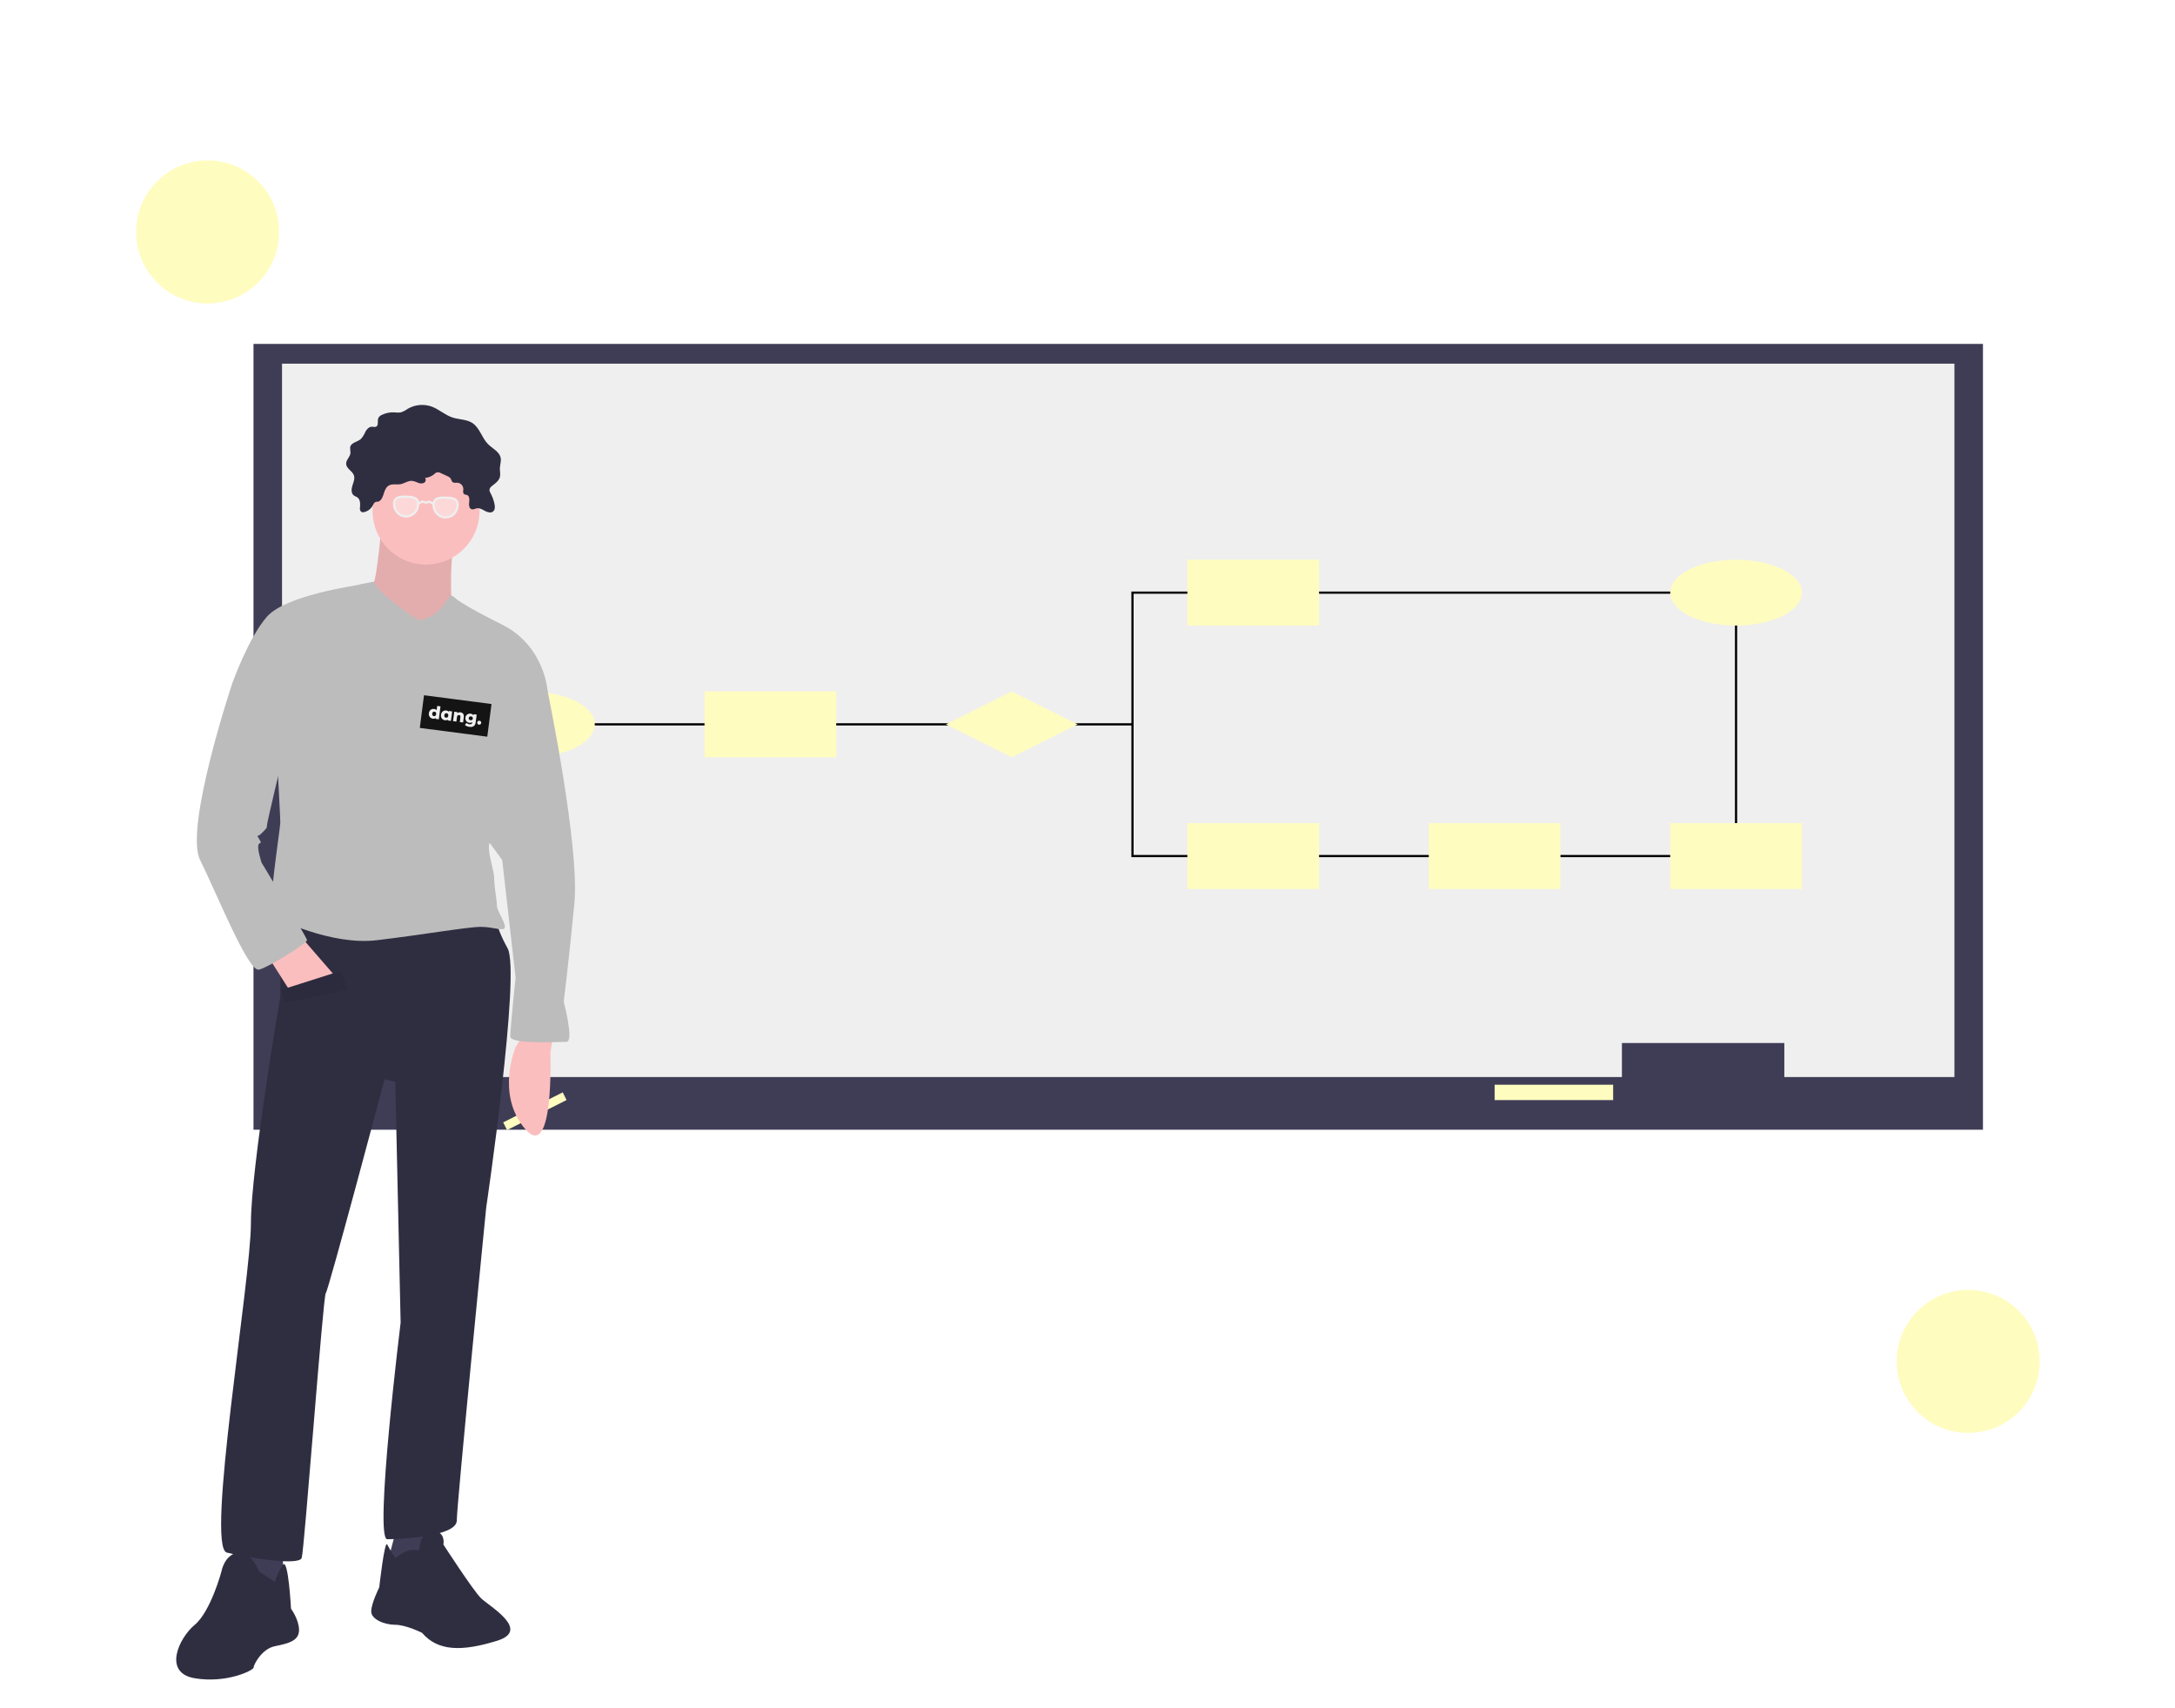 <svg width="991" height="778" viewBox="0 0 991 778" fill="none" xmlns="http://www.w3.org/2000/svg">
<g clip-path="url(#clip0)">
<path d="M289.58 0L131.726 85.502C134.426 90.149 136.165 95.291 136.841 100.622C137.516 105.954 137.115 111.367 135.66 116.54C134.206 121.714 131.728 126.543 128.373 130.741C125.018 134.939 120.854 138.421 116.129 140.981C111.403 143.54 106.212 145.125 100.863 145.642C95.514 146.158 90.115 145.596 84.987 143.988C79.859 142.38 75.106 139.758 71.01 136.28C66.914 132.801 63.557 128.536 61.14 123.736L7.316 152.89L146.736 410.284L428.999 257.394L289.58 0Z" fill="white"/>
<path d="M94.603 138.255C112.601 138.255 127.19 123.665 127.19 105.668C127.19 87.67 112.601 73.081 94.603 73.081C76.606 73.081 62.016 87.67 62.016 105.668C62.016 123.665 76.606 138.255 94.603 138.255Z" fill="#FFFCC0"/>
<path d="M685.955 689.064L856.627 633.393C854.809 628.336 854.024 622.965 854.32 617.599C854.616 612.233 855.985 606.981 858.348 602.154C860.71 597.327 864.018 593.024 868.074 589.499C872.131 585.973 876.853 583.298 881.962 581.632C887.072 579.965 892.463 579.341 897.818 579.796C903.173 580.252 908.382 581.778 913.136 584.283C917.89 586.788 922.093 590.223 925.496 594.382C928.899 598.542 931.432 603.342 932.946 608.499L991.14 589.516L900.363 311.22L595.178 410.767L685.955 689.064Z" fill="white"/>
<path d="M896.775 652.831C914.772 652.831 929.362 638.241 929.362 620.244C929.362 602.246 914.772 587.656 896.775 587.656C878.777 587.656 864.188 602.246 864.188 620.244C864.188 638.241 878.777 652.831 896.775 652.831Z" fill="#FFFCC0"/>
<g filter="url(#filter0_d)">
<path d="M903.5 152.678H115.5V510.678H903.5V152.678Z" fill="#3F3D56"/>
</g>
<path d="M890.5 165.678H128.5V490.678H890.5V165.678Z" fill="#EFEFEF"/>
<path d="M813 475.178H739V500.178H813V475.178Z" fill="#3F3D56"/>
<path d="M735 494.178H681V501.178H735V494.178Z" fill="#FFFCC0"/>
<g filter="url(#filter1_i)">
<path d="M152 770.178C235.947 770.178 304 757.642 304 742.178C304 726.714 235.947 714.178 152 714.178C68.053 714.178 0 726.714 0 742.178C0 757.642 68.053 770.178 152 770.178Z" fill="white"/>
</g>
<g filter="url(#filter2_d)">
<path d="M245 328H516M516 328V268H791V388H516V328Z" stroke="black"/>
<path d="M791 283C807.569 283 821 276.284 821 268C821 259.716 807.569 253 791 253C774.431 253 761 259.716 761 268C761 276.284 774.431 283 791 283Z" fill="#FFFCC0"/>
<rect x="541" y="253" width="60" height="30" fill="#FFFCC0"/>
<rect x="541" y="373" width="60" height="30" fill="#FFFCC0"/>
<rect x="651" y="373" width="60" height="30" fill="#FFFCC0"/>
<rect x="761" y="373" width="60" height="30" fill="#FFFCC0"/>
<path d="M461 313L491 328L461 343L431 328L461 313Z" fill="#FFFCC0"/>
<rect x="321" y="313" width="60" height="30" fill="#FFFCC0"/>
<path d="M241 343C257.569 343 271 336.284 271 328C271 319.716 257.569 313 241 313C224.431 313 211 319.716 211 328C211 336.284 224.431 343 241 343Z" fill="#FFFCC0"/>
</g>
<g filter="url(#filter3_d)">
<path d="M256.39 493.658L229.273 507.339L231.028 510.834L258.144 497.153L256.39 493.658Z" fill="#FFFCC0"/>
<path d="M251.979 468.211L250.761 475.521C250.761 475.521 252.588 526.078 239.188 510.24C225.787 494.403 234.924 473.084 234.924 473.084L238.579 466.993L251.979 468.211Z" fill="#FBBEBE"/>
<path d="M174.014 234.31C174.014 234.31 171.578 259.893 170.36 261.111C169.141 262.33 188.633 285.476 188.633 285.476L205.688 269.639C205.688 269.639 204.47 246.493 208.125 241.62C211.779 236.747 174.014 234.31 174.014 234.31Z" fill="#FBBEBE"/>
<path opacity="0.1" d="M174.014 234.31C174.014 234.31 171.578 259.893 170.36 261.111C169.141 262.33 188.633 285.476 188.633 285.476L205.688 269.639C205.688 269.639 204.47 246.493 208.125 241.62C211.779 236.747 174.014 234.31 174.014 234.31Z" fill="#141414"/>
<path d="M128.939 700.894V722.822L120.411 724.041L108.229 720.386L111.883 697.239L128.939 700.894Z" fill="#3F3D56"/>
<path d="M117.975 711.858C117.975 711.858 114.32 702.112 108.229 703.33C102.138 704.549 100.919 711.858 100.919 711.858C100.919 711.858 96.046 730.132 88.737 736.223C81.428 742.314 74.118 758.151 88.737 760.588C103.356 763.024 115.538 756.933 115.538 755.715C115.538 754.496 119.193 747.187 125.284 745.969C131.375 744.75 136.248 743.532 136.248 738.659C136.248 733.786 132.593 728.913 132.593 728.913C132.593 728.913 131.375 705.805 128.939 708.832C127.254 711.223 126.016 713.899 125.284 716.731L117.975 711.858Z" fill="#2F2E41"/>
<path d="M181.322 689.93L176.449 708.203L188.631 710.64L194.722 704.549L195.94 688.712L181.322 689.93Z" fill="#3F3D56"/>
<path d="M180.105 705.767C180.105 705.767 184.978 702.112 187.414 702.112H191.069C191.069 702.112 191.069 693.585 197.16 693.585C203.251 693.585 202.033 699.676 202.033 699.676C202.033 699.676 215.434 720.386 219.088 724.041C222.743 727.695 242.235 738.659 226.398 743.532C210.561 748.405 199.596 748.405 192.287 739.878C192.287 739.878 184.978 736.223 180.105 736.223C175.232 736.223 169.141 733.786 169.141 730.132C169.141 726.477 172.795 719.168 172.795 719.168C172.795 719.168 175.232 697.239 176.45 699.676C177.668 702.112 180.105 705.767 180.105 705.767Z" fill="#2F2E41"/>
<path d="M127.72 409.736V449.938C127.72 449.938 114.32 527.905 114.32 553.488C114.32 579.071 93.61 700.894 103.356 703.331C113.102 705.767 136.248 709.422 137.466 705.767C138.685 702.112 147.212 586.38 148.43 585.162C149.649 583.944 175.232 487.703 175.232 487.703L180.105 488.921L182.541 598.562C182.541 598.562 170.359 697.239 176.45 697.239C182.541 697.239 208.124 696.021 208.124 688.712C208.124 681.402 221.525 546.178 221.525 546.178C221.525 546.178 237.362 438.974 231.27 428.01C225.179 417.046 225.179 410.954 225.179 410.954L127.72 409.736Z" fill="#2F2E41"/>
<path d="M194.115 253.193C207.571 253.193 218.479 242.285 218.479 228.828C218.479 215.372 207.571 204.464 194.115 204.464C180.658 204.464 169.75 215.372 169.75 228.828C169.75 242.285 180.658 253.193 194.115 253.193Z" fill="#FBBEBE"/>
<path d="M187.501 276.5C187.501 276.5 171.719 265.873 170.501 261C170.501 261 164.501 262 163.001 262.5C162.001 262.833 130.158 267.203 121.63 276.949C113.102 286.694 105.793 307.404 105.793 307.404L126.503 346.388C126.503 346.388 127.721 368.316 127.721 370.753C127.721 373.189 121.63 412.173 124.067 413.391C126.503 414.609 150.868 426.791 171.578 424.355C192.288 421.918 212.998 418.264 219.089 418.264C225.18 418.264 230.053 420.7 230.053 418.264C230.053 415.827 226.398 410.954 226.398 408.518C226.398 406.081 225.18 399.99 225.18 396.336C225.18 392.681 222.743 386.59 222.743 381.717C222.743 376.844 249.545 311.059 249.545 311.059C249.545 311.059 248.326 290.349 228.835 280.603C209.343 270.857 207.501 268.5 207.501 268.5C207.501 268.5 206.501 267.703 205.501 267.203C204.473 267.203 200.747 277.282 191.001 278.5L187.501 276.5Z" fill="#BCBCBC"/>
<path d="M122.848 432.883L131.376 446.283L153.304 441.41L137.467 423.137L122.848 432.883Z" fill="#FBBEBE"/>
<path d="M242.235 301.313L249.544 311.059C249.544 311.059 264.163 381.717 261.726 407.3C259.29 432.883 256.854 452.374 256.854 452.374C256.854 452.374 261.726 470.648 258.072 470.648C254.417 470.648 232.489 471.866 232.489 468.211C232.489 464.557 234.925 441.41 234.925 441.41L228.834 387.808L215.434 369.534L242.235 301.313Z" fill="#BCBCBC"/>
<path d="M177.566 217C179.06 216.367 180.786 216.88 182.386 216.61C184.264 216.293 185.945 214.901 187.841 215.077C188.74 215.244 189.613 215.527 190.439 215.92C190.853 216.115 191.302 216.224 191.759 216.24C192.217 216.256 192.672 216.18 193.099 216.016C193.303 215.921 193.483 215.783 193.626 215.61C193.769 215.437 193.873 215.235 193.928 215.017C193.983 214.8 193.99 214.573 193.946 214.353C193.903 214.133 193.811 213.925 193.678 213.745C195.283 213.603 196.8 212.95 198.005 211.882C198.246 211.632 198.525 211.423 198.831 211.262C199.189 211.169 199.562 211.15 199.927 211.207C200.292 211.264 200.641 211.395 200.954 211.593L203.741 212.878C204.369 213.1 204.922 213.495 205.334 214.017C205.666 214.534 205.731 215.23 206.2 215.625C206.8 216.13 207.695 215.883 208.478 215.933C209.188 216.002 209.848 216.329 210.332 216.853C210.817 217.376 211.093 218.059 211.107 218.773C211.096 219.591 210.799 220.594 211.446 221.095C211.821 221.385 212.354 221.339 212.793 221.517C213.933 221.98 213.937 223.566 213.769 224.784C213.601 226.003 213.684 227.61 214.855 227.985C215.68 228.249 216.523 227.686 217.379 227.56C218.672 227.371 219.868 228.179 221.018 228.798C222.169 229.416 223.698 229.834 224.695 228.99C225.623 228.205 225.563 226.768 225.308 225.58C224.942 223.876 224.34 222.231 223.521 220.693C223.217 220.24 223.039 219.716 223.002 219.172C223.072 218.789 223.222 218.426 223.442 218.105C223.662 217.785 223.948 217.514 224.28 217.312C225.69 216.198 227.312 215.075 227.768 213.337C228.103 212.062 227.726 210.716 227.756 209.397C227.791 207.793 228.429 206.195 228.13 204.619C227.587 201.76 224.406 200.385 222.353 198.324C219.532 195.492 218.616 190.963 215.286 188.751C212.622 186.982 209.137 187.193 206.104 186.181C202.771 185.069 200.089 182.514 196.802 181.274C195.008 180.612 193.089 180.356 191.184 180.523C189.279 180.69 187.435 181.277 185.783 182.241C184.802 182.968 183.707 183.527 182.543 183.896C181.563 184.009 180.572 183.998 179.595 183.861C177.652 183.761 175.716 184.161 173.971 185.022C173.304 185.289 172.748 185.776 172.396 186.403C171.808 187.71 172.662 189.754 171.372 190.379C170.771 190.67 170.061 190.391 169.393 190.406C168.093 190.434 167.094 191.565 166.476 192.708C165.993 193.917 165.301 195.03 164.431 195.998C162.843 197.389 159.958 197.619 159.543 199.689C159.535 200.565 159.585 201.441 159.692 202.311C159.572 204.146 157.608 205.54 157.711 207.375C157.829 209.493 160.519 210.527 161.238 212.522C161.786 214.041 161.065 215.683 160.569 217.22C160.074 218.757 159.924 220.726 161.204 221.71C161.707 222.096 162.352 222.254 162.864 222.626C164.189 223.59 164.172 225.534 164.025 227.166C163.94 227.505 163.94 227.859 164.024 228.198C164.108 228.537 164.273 228.85 164.506 229.11C164.725 229.242 164.97 229.327 165.224 229.357C165.478 229.388 165.735 229.364 165.979 229.287C166.774 229.094 167.522 228.741 168.176 228.248C168.83 227.756 169.377 227.135 169.783 226.424C170.209 225.719 170.295 225.097 171.07 224.723C171.596 224.469 172.235 224.696 172.77 224.366C175.317 222.798 174.44 218.324 177.566 217Z" fill="#2F2E41"/>
<path d="M109.447 303.75L105.792 307.404C105.792 307.404 83.864 373.189 91.173 387.808C98.483 402.427 113.102 438.974 117.974 437.756C122.847 436.537 139.903 425.573 139.903 424.355C139.903 423.137 119.193 389.026 119.193 389.026C119.193 389.026 116.756 381.717 117.974 380.499C119.193 379.28 119.193 380.499 117.974 378.062C116.756 375.626 116.756 378.062 119.193 375.626C121.629 373.189 121.629 373.189 121.629 371.971C121.629 370.753 128.939 340.297 128.939 340.297L109.447 303.75Z" fill="#BCBCBC"/>
<path d="M128.328 446.892L155.13 438.365L158.784 446.892L129.547 452.983L128.328 446.892Z" fill="#2F2E41"/>
<path opacity="0.1" d="M128.328 446.892L155.13 438.365L158.784 446.892L129.547 452.983L128.328 446.892Z" fill="#141414"/>
<path d="M190.529 225.728C190.453 228.883 187.916 231.354 184.894 231.281C181.871 231.208 179.456 228.617 179.533 225.462C179.552 224.673 179.721 224.105 179.978 223.688C180.234 223.276 180.599 222.977 181.074 222.761C182.055 222.315 183.447 222.244 185.111 222.284C186.775 222.324 188.163 222.463 189.121 222.956C189.584 223.194 189.934 223.51 190.17 223.935C190.407 224.363 190.549 224.939 190.529 225.728Z" fill="white" fill-opacity="0.4" stroke="#EFEFEF"/>
<path d="M208.526 226.163C208.449 229.318 205.912 231.789 202.89 231.716C199.867 231.643 197.452 229.052 197.529 225.897C197.548 225.108 197.717 224.54 197.975 224.123C198.23 223.711 198.595 223.412 199.07 223.196C200.051 222.75 201.443 222.679 203.107 222.719C204.771 222.759 206.159 222.898 207.117 223.391C207.58 223.629 207.931 223.945 208.166 224.37C208.404 224.798 208.545 225.374 208.526 226.163Z" fill="white" fill-opacity="0.4" stroke="#EFEFEF"/>
<path d="M190.538 225.416L192.374 224.553C192.494 224.496 192.632 224.49 192.757 224.535L193.893 224.944C193.994 224.981 194.105 224.983 194.209 224.952L195.363 224.598C195.49 224.559 195.627 224.572 195.744 224.634L197.536 225.585" stroke="#EFEFEF"/>
<rect width="31" height="15" transform="matrix(0.992 0.129 -0.128 0.992 193.193 312.74)" fill="#141414"/>
<path d="M200.702 317.812L199.942 323.699L198.506 323.513L198.561 323.084C198.238 323.381 197.796 323.493 197.235 323.42C196.844 323.37 196.499 323.233 196.199 323.012C195.9 322.785 195.678 322.49 195.531 322.126C195.389 321.764 195.347 321.36 195.405 320.916C195.462 320.472 195.605 320.095 195.833 319.786C196.067 319.472 196.357 319.246 196.703 319.108C197.049 318.97 197.417 318.926 197.809 318.977C198.322 319.044 198.699 319.243 198.941 319.576L199.194 317.616L200.702 317.812ZM197.707 322.263C197.966 322.297 198.192 322.235 198.385 322.077C198.578 321.914 198.695 321.671 198.737 321.348C198.778 321.031 198.725 320.771 198.579 320.57C198.438 320.368 198.236 320.251 197.971 320.216C197.707 320.182 197.479 320.244 197.286 320.402C197.094 320.56 196.977 320.797 196.936 321.115C196.894 321.437 196.946 321.702 197.092 321.909C197.238 322.111 197.443 322.229 197.707 322.263ZM206.013 320.114L205.458 324.414L204.022 324.228L204.077 323.8C203.754 324.097 203.309 324.208 202.743 324.135C202.352 324.084 202.006 323.948 201.707 323.726C201.413 323.5 201.193 323.205 201.047 322.842C200.905 322.479 200.863 322.076 200.92 321.632C200.978 321.187 201.121 320.81 201.349 320.501C201.583 320.187 201.87 319.961 202.211 319.822C202.556 319.684 202.925 319.641 203.316 319.692C203.824 319.758 204.204 319.957 204.457 320.291L204.505 319.918L206.013 320.114ZM203.215 322.978C203.479 323.012 203.708 322.95 203.9 322.793C204.094 322.629 204.211 322.386 204.253 322.064C204.294 321.746 204.241 321.487 204.095 321.285C203.949 321.083 203.744 320.965 203.479 320.931C203.215 320.897 202.986 320.958 202.794 321.116C202.601 321.274 202.485 321.512 202.444 321.829C202.402 322.152 202.454 322.417 202.599 322.624C202.745 322.826 202.951 322.944 203.215 322.978ZM209.793 320.532C210.327 320.601 210.735 320.815 211.016 321.175C211.303 321.535 211.406 322.034 211.323 322.674L211.006 325.134L209.498 324.939L209.784 322.725C209.86 322.138 209.662 321.814 209.191 321.753C208.932 321.719 208.712 321.777 208.532 321.925C208.357 322.075 208.247 322.319 208.204 322.657L207.935 324.736L206.428 324.54L206.983 320.24L208.419 320.426L208.358 320.894C208.55 320.742 208.768 320.636 209.013 320.576C209.258 320.511 209.518 320.496 209.793 320.532ZM217.194 321.565L216.741 325.079C216.638 325.878 216.344 326.448 215.859 326.788C215.373 327.134 214.723 327.254 213.909 327.148C213.485 327.093 213.095 326.994 212.737 326.851C212.379 326.708 212.082 326.527 211.847 326.308L212.531 325.324C212.687 325.489 212.892 325.629 213.146 325.743C213.405 325.862 213.664 325.939 213.923 325.972C214.32 326.024 214.622 325.974 214.83 325.824C215.037 325.673 215.163 325.426 215.208 325.082L215.226 324.939C214.892 325.24 214.444 325.354 213.883 325.282C213.502 325.232 213.162 325.102 212.861 324.891C212.561 324.674 212.336 324.398 212.186 324.061C212.036 323.719 211.988 323.342 212.041 322.929C212.094 322.522 212.235 322.174 212.466 321.887C212.697 321.594 212.985 321.384 213.33 321.257C213.675 321.124 214.038 321.083 214.419 321.132C215.032 321.212 215.456 321.468 215.691 321.902L215.758 321.378L217.194 321.565ZM214.395 324.13C214.665 324.165 214.897 324.112 215.093 323.97C215.294 323.83 215.411 323.63 215.445 323.371C215.478 323.111 215.418 322.891 215.264 322.71C215.11 322.523 214.896 322.412 214.621 322.376C214.346 322.341 214.108 322.393 213.907 322.534C213.712 322.67 213.598 322.867 213.564 323.127C213.531 323.386 213.594 323.609 213.752 323.796C213.911 323.984 214.125 324.095 214.395 324.13ZM218.233 326.144C217.979 326.111 217.776 325.999 217.623 325.807C217.471 325.615 217.411 325.39 217.445 325.13C217.479 324.866 217.591 324.663 217.781 324.521C217.977 324.379 218.204 324.326 218.464 324.359C218.728 324.393 218.934 324.504 219.082 324.689C219.23 324.875 219.287 325.101 219.253 325.365C219.22 325.624 219.105 325.827 218.909 325.974C218.718 326.121 218.492 326.178 218.233 326.144Z" fill="#EFEFEF"/>
</g>
</g>
<defs>
<filter id="filter0_d" x="111.5" y="152.678" width="796" height="366" filterUnits="userSpaceOnUse" color-interpolation-filters="sRGB">
<feFlood flood-opacity="0" result="BackgroundImageFix"/>
<feColorMatrix in="SourceAlpha" type="matrix" values="0 0 0 0 0 0 0 0 0 0 0 0 0 0 0 0 0 0 127 0"/>
<feOffset dy="4"/>
<feGaussianBlur stdDeviation="2"/>
<feColorMatrix type="matrix" values="0 0 0 0 0 0 0 0 0 0 0 0 0 0 0 0 0 0 0.25 0"/>
<feBlend mode="normal" in2="BackgroundImageFix" result="effect1_dropShadow"/>
<feBlend mode="normal" in="SourceGraphic" in2="effect1_dropShadow" result="shape"/>
</filter>
<filter id="filter1_i" x="0" y="714.178" width="304" height="58" filterUnits="userSpaceOnUse" color-interpolation-filters="sRGB">
<feFlood flood-opacity="0" result="BackgroundImageFix"/>
<feBlend mode="normal" in="SourceGraphic" in2="BackgroundImageFix" result="shape"/>
<feColorMatrix in="SourceAlpha" type="matrix" values="0 0 0 0 0 0 0 0 0 0 0 0 0 0 0 0 0 0 127 0" result="hardAlpha"/>
<feOffset dy="2"/>
<feGaussianBlur stdDeviation="2"/>
<feComposite in2="hardAlpha" operator="arithmetic" k2="-1" k3="1"/>
<feColorMatrix type="matrix" values="0 0 0 0 0.078 0 0 0 0 0.078 0 0 0 0 0.078 0 0 0 0.25 0"/>
<feBlend mode="normal" in2="shape" result="effect1_innerShadow"/>
</filter>
<filter id="filter2_d" x="207" y="251" width="618" height="158" filterUnits="userSpaceOnUse" color-interpolation-filters="sRGB">
<feFlood flood-opacity="0" result="BackgroundImageFix"/>
<feColorMatrix in="SourceAlpha" type="matrix" values="0 0 0 0 0 0 0 0 0 0 0 0 0 0 0 0 0 0 127 0"/>
<feOffset dy="2"/>
<feGaussianBlur stdDeviation="2"/>
<feColorMatrix type="matrix" values="0 0 0 0 0 0 0 0 0 0 0 0 0 0 0 0 0 0 0.25 0"/>
<feBlend mode="normal" in2="BackgroundImageFix" result="effect1_dropShadow"/>
<feBlend mode="normal" in="SourceGraphic" in2="effect1_dropShadow" result="shape"/>
</filter>
<filter id="filter3_d" x="76.297" y="180.473" width="189.704" height="588.684" filterUnits="userSpaceOnUse" color-interpolation-filters="sRGB">
<feFlood flood-opacity="0" result="BackgroundImageFix"/>
<feColorMatrix in="SourceAlpha" type="matrix" values="0 0 0 0 0 0 0 0 0 0 0 0 0 0 0 0 0 0 127 0"/>
<feOffset dy="4"/>
<feGaussianBlur stdDeviation="2"/>
<feColorMatrix type="matrix" values="0 0 0 0 0 0 0 0 0 0 0 0 0 0 0 0 0 0 0.25 0"/>
<feBlend mode="normal" in2="BackgroundImageFix" result="effect1_dropShadow"/>
<feBlend mode="normal" in="SourceGraphic" in2="effect1_dropShadow" result="shape"/>
</filter>
<clipPath id="clip0">
<rect width="991" height="778" fill="white"/>
</clipPath>
</defs>
</svg>
